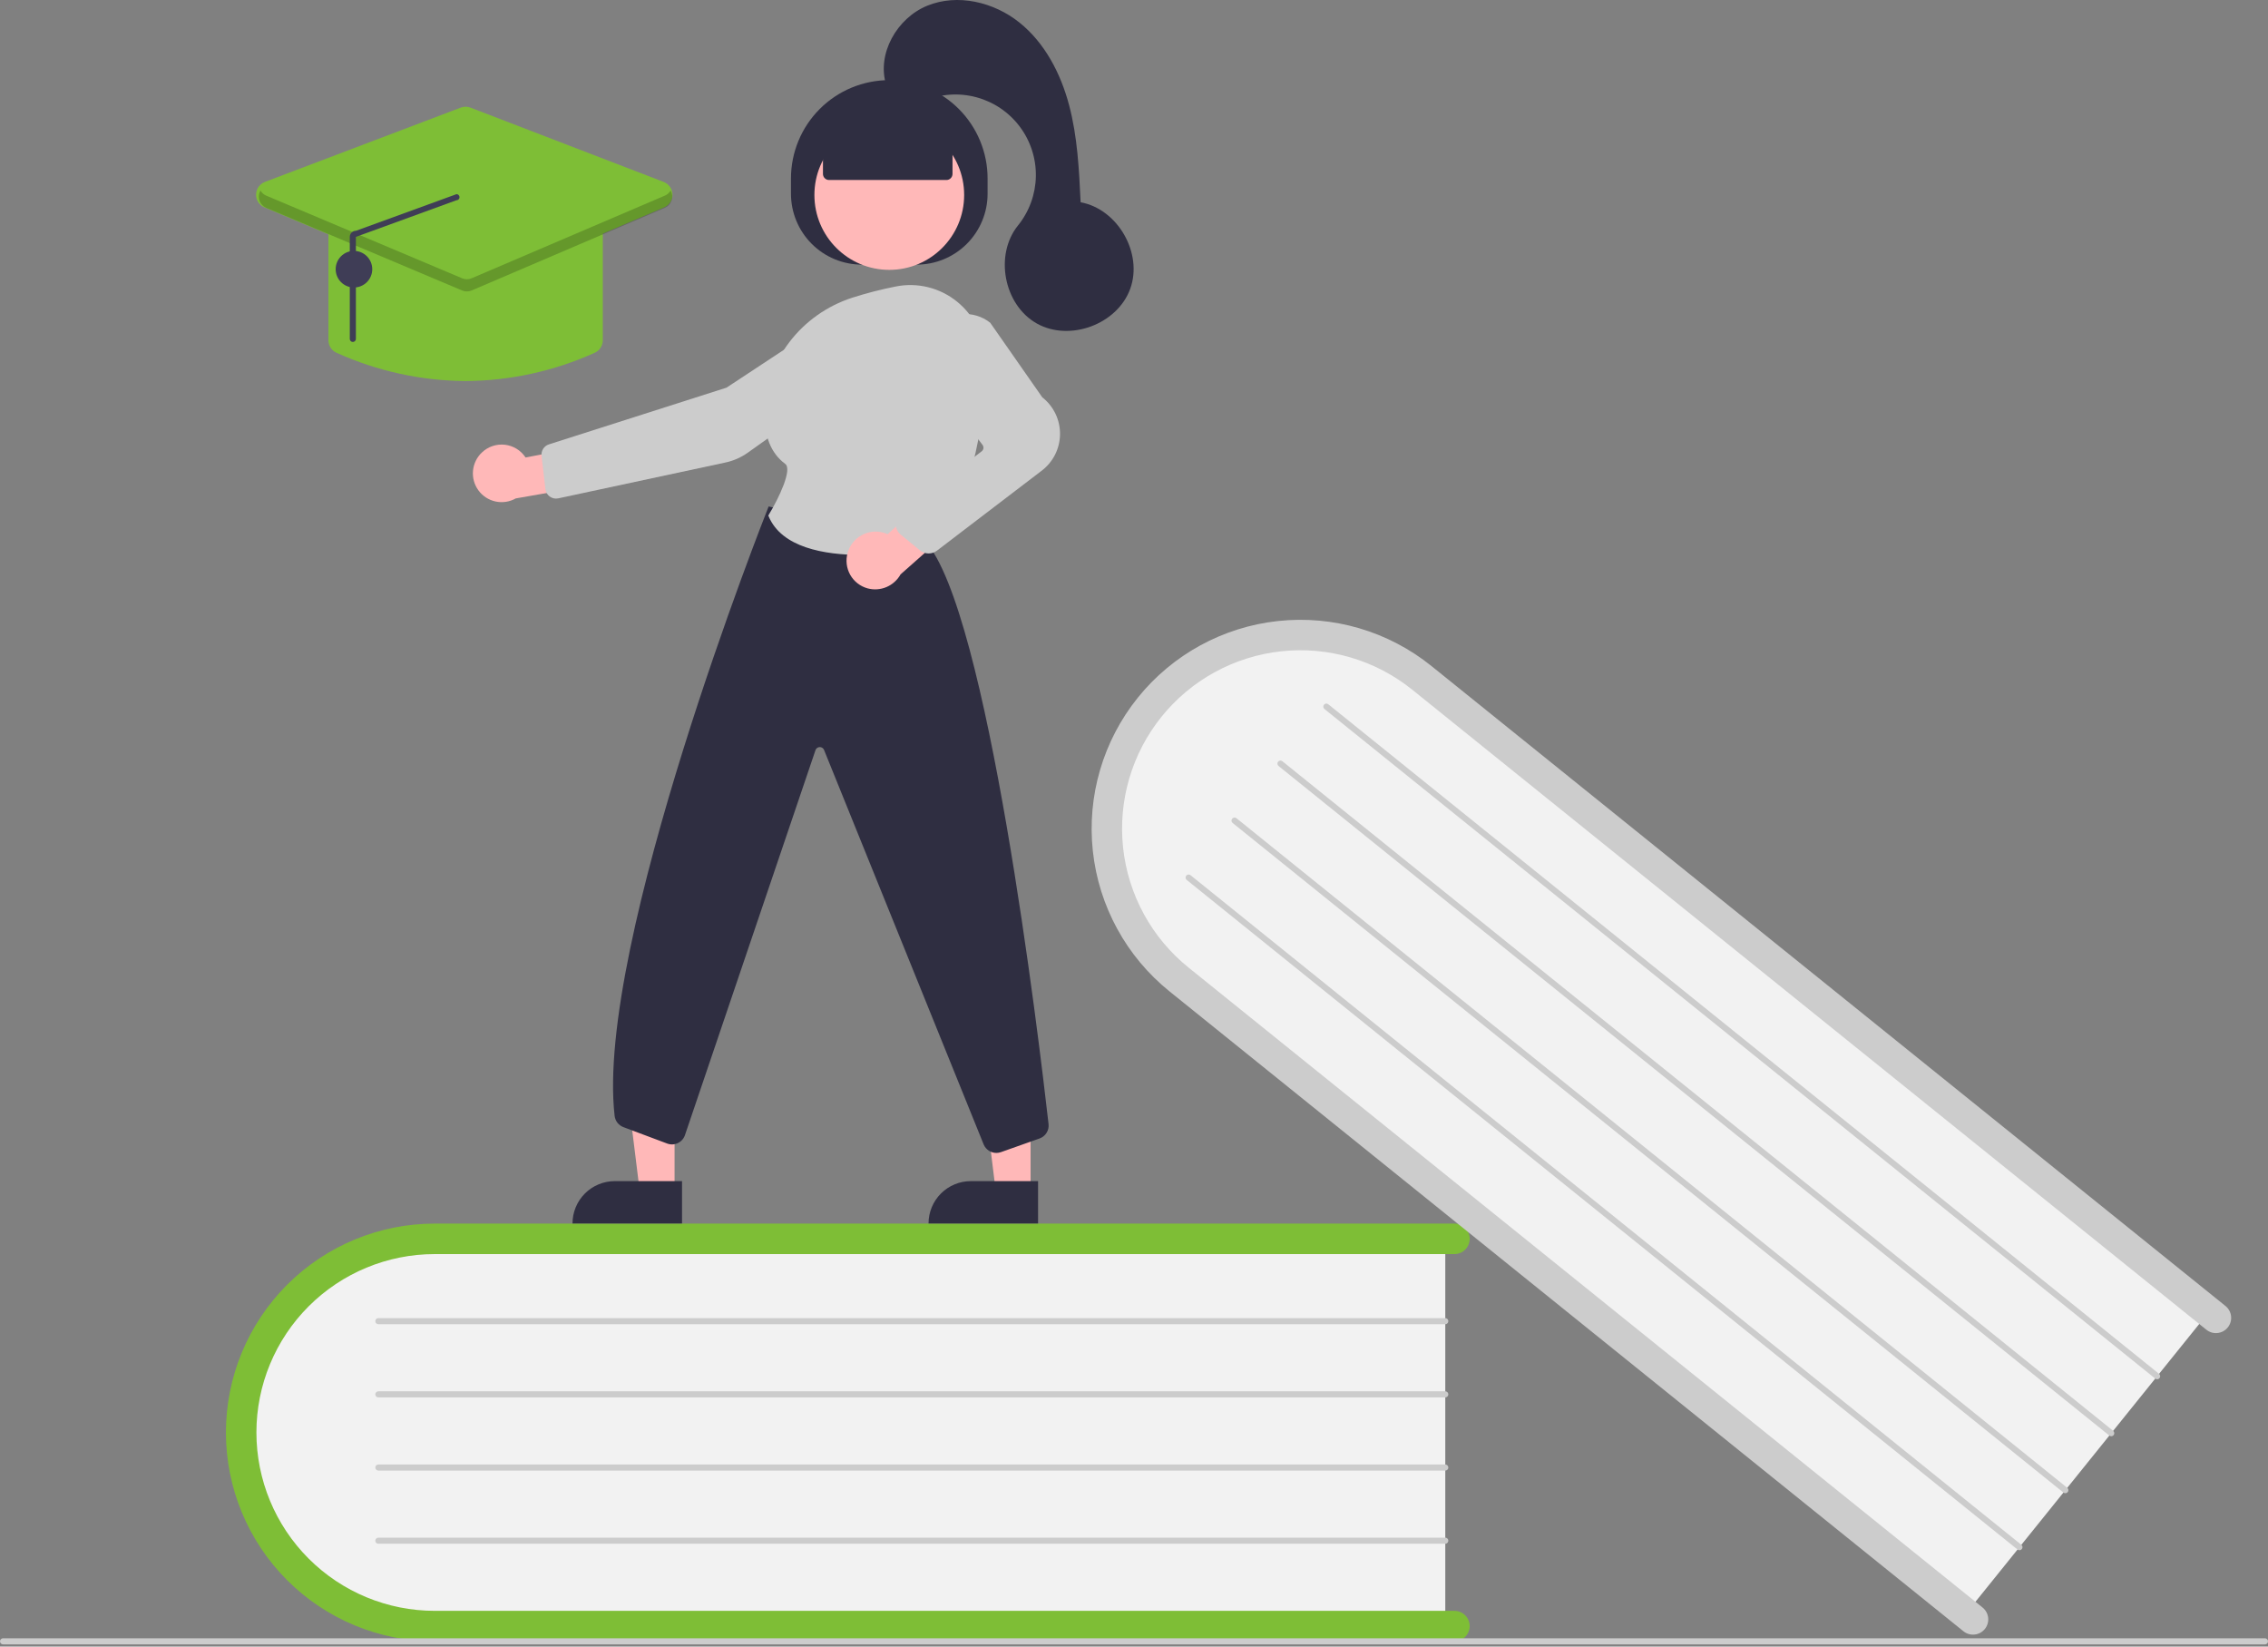 <svg width="744" height="540" viewBox="0 0 744 540" fill="none" xmlns="http://www.w3.org/2000/svg">
<rect x="0" y="0" width="744" height="540" fill="#808080" stroke="none"/>
<g id="edu 1" clip-path="url(#clip0_1_2)">
<g id="other">
<path id="Vector" d="M474.114 404.286V534.286H148.415C111.306 534.286 81.114 505.126 81.114 469.286C81.114 433.446 111.306 404.286 148.415 404.286H474.114Z" fill="#F2F2F2"/>
<path id="Vector_2" d="M482.114 533.286C482.114 534.612 481.587 535.883 480.649 536.821C479.712 537.759 478.44 538.285 477.114 538.286H142.614C124.447 538.286 107.024 531.069 94.177 518.223C81.331 505.377 74.114 487.953 74.114 469.786C74.114 451.619 81.331 434.195 94.177 421.349C107.024 408.503 124.447 401.286 142.614 401.286H477.114C478.44 401.286 479.712 401.813 480.65 402.75C481.587 403.688 482.114 404.96 482.114 406.286C482.114 407.612 481.587 408.884 480.65 409.822C479.712 410.759 478.44 411.286 477.114 411.286H142.614C127.099 411.286 112.219 417.449 101.248 428.42C90.278 439.391 84.114 454.271 84.114 469.786C84.114 485.301 90.278 500.181 101.248 511.152C112.219 522.123 127.099 528.286 142.614 528.286H477.114C478.44 528.287 479.712 528.813 480.649 529.751C481.587 530.689 482.114 531.96 482.114 533.286Z" fill="#7EBE36"/>
<path id="Vector_3" d="M474.114 434.286H124.114C123.849 434.286 123.595 434.181 123.407 433.993C123.22 433.806 123.114 433.551 123.114 433.286C123.114 433.021 123.22 432.766 123.407 432.579C123.595 432.391 123.849 432.286 124.114 432.286H474.114C474.379 432.286 474.634 432.391 474.821 432.579C475.009 432.766 475.114 433.021 475.114 433.286C475.114 433.551 475.009 433.806 474.821 433.993C474.634 434.181 474.379 434.286 474.114 434.286Z" fill="#CCCCCC"/>
<path id="Vector_4" d="M474.114 458.286H124.114C123.849 458.286 123.595 458.181 123.407 457.993C123.22 457.806 123.114 457.551 123.114 457.286C123.114 457.021 123.22 456.766 123.407 456.579C123.595 456.391 123.849 456.286 124.114 456.286H474.114C474.379 456.286 474.634 456.391 474.821 456.579C475.009 456.766 475.114 457.021 475.114 457.286C475.114 457.551 475.009 457.806 474.821 457.993C474.634 458.181 474.379 458.286 474.114 458.286Z" fill="#CCCCCC"/>
<path id="Vector_5" d="M474.114 482.286H124.114C123.849 482.286 123.595 482.181 123.407 481.993C123.22 481.806 123.114 481.551 123.114 481.286C123.114 481.021 123.22 480.766 123.407 480.579C123.595 480.391 123.849 480.286 124.114 480.286H474.114C474.379 480.286 474.634 480.391 474.821 480.579C475.009 480.766 475.114 481.021 475.114 481.286C475.114 481.551 475.009 481.806 474.821 481.993C474.634 482.181 474.379 482.286 474.114 482.286Z" fill="#CCCCCC"/>
<path id="Vector_6" d="M474.114 506.286H124.114C123.849 506.286 123.595 506.181 123.407 505.993C123.22 505.806 123.114 505.551 123.114 505.286C123.114 505.021 123.22 504.766 123.407 504.579C123.595 504.391 123.849 504.286 124.114 504.286H474.114C474.379 504.286 474.634 504.391 474.821 504.579C475.009 504.766 475.114 505.021 475.114 505.286C475.114 505.551 475.009 505.806 474.821 505.993C474.634 506.181 474.379 506.286 474.114 506.286Z" fill="#CCCCCC"/>
<path id="Vector_7" d="M725.832 428.757L644.267 529.985L390.652 325.635C361.756 302.352 356.541 260.703 379.028 232.795C401.515 204.887 443.32 201.124 472.216 224.407L725.832 428.757Z" fill="#F2F2F2"/>
<path id="Vector_8" d="M651.124 534.226C650.291 535.258 649.083 535.918 647.765 536.059C646.447 536.201 645.126 535.814 644.093 534.982L383.625 325.11C369.478 313.711 360.439 297.16 358.496 279.097C356.553 261.034 361.865 242.939 373.263 228.792C384.662 214.646 401.213 205.606 419.276 203.663C437.34 201.72 455.435 207.032 469.581 218.431L730.05 428.303C730.562 428.715 730.987 429.224 731.302 429.8C731.617 430.376 731.816 431.009 731.886 431.662C731.957 432.315 731.898 432.976 731.713 433.606C731.528 434.236 731.221 434.824 730.808 435.335C730.396 435.847 729.887 436.272 729.311 436.587C728.734 436.902 728.101 437.1 727.448 437.17C726.795 437.24 726.135 437.181 725.505 436.995C724.874 436.81 724.287 436.502 723.776 436.09L463.307 226.218C457.325 221.394 450.452 217.796 443.08 215.629C435.707 213.463 427.98 212.77 420.34 213.59C412.699 214.411 405.295 216.728 398.551 220.411C391.806 224.093 385.854 229.068 381.032 235.052C376.211 241.035 372.616 247.91 370.452 255.284C368.288 262.657 367.598 270.384 368.422 278.024C369.245 285.664 371.566 293.067 375.251 299.81C378.936 306.553 383.913 312.504 389.899 317.323L650.367 527.196C651.4 528.028 652.059 529.236 652.201 530.554C652.343 531.872 651.955 533.193 651.124 534.226Z" fill="#CCCCCC"/>
<path id="Vector_9" d="M707.009 452.117L434.471 232.52C434.369 232.438 434.284 232.336 434.221 232.221C434.158 232.105 434.118 231.979 434.104 231.848C434.09 231.718 434.102 231.586 434.139 231.46C434.176 231.334 434.237 231.216 434.32 231.114C434.402 231.012 434.504 230.927 434.619 230.864C434.734 230.801 434.861 230.761 434.991 230.747C435.122 230.733 435.254 230.745 435.38 230.782C435.506 230.819 435.623 230.88 435.726 230.963L708.264 450.56C708.366 450.642 708.451 450.744 708.515 450.859C708.578 450.975 708.617 451.101 708.632 451.232C708.646 451.362 708.634 451.495 708.597 451.621C708.56 451.747 708.498 451.865 708.416 451.967C708.334 452.069 708.232 452.154 708.116 452.217C708.001 452.28 707.874 452.32 707.744 452.334C707.613 452.348 707.481 452.336 707.355 452.299C707.229 452.262 707.111 452.2 707.009 452.117Z" fill="#CCCCCC"/>
<path id="Vector_10" d="M691.951 470.806L419.413 251.208C419.207 251.042 419.075 250.8 419.047 250.537C419.019 250.273 419.096 250.009 419.263 249.803C419.429 249.597 419.67 249.465 419.934 249.436C420.197 249.408 420.461 249.485 420.668 249.651L693.206 469.248C693.308 469.331 693.393 469.432 693.456 469.548C693.52 469.663 693.559 469.789 693.573 469.92C693.588 470.051 693.576 470.183 693.539 470.309C693.502 470.435 693.44 470.553 693.358 470.655C693.275 470.758 693.174 470.843 693.058 470.906C692.943 470.969 692.816 471.008 692.686 471.022C692.555 471.036 692.423 471.024 692.297 470.987C692.171 470.95 692.053 470.888 691.951 470.806Z" fill="#CCCCCC"/>
<path id="Vector_11" d="M676.893 489.494L404.355 269.897C404.148 269.73 404.016 269.489 403.988 269.225C403.959 268.961 404.037 268.697 404.203 268.491C404.37 268.284 404.611 268.152 404.875 268.124C405.139 268.095 405.403 268.173 405.61 268.339L678.148 487.937C678.25 488.019 678.335 488.121 678.398 488.236C678.461 488.351 678.5 488.478 678.514 488.608C678.528 488.739 678.517 488.871 678.48 488.997C678.443 489.123 678.381 489.24 678.299 489.343C678.216 489.445 678.115 489.53 677.999 489.593C677.884 489.656 677.758 489.695 677.627 489.71C677.497 489.724 677.364 489.712 677.238 489.675C677.112 489.638 676.995 489.576 676.893 489.494Z" fill="#CCCCCC"/>
<path id="Vector_12" d="M661.835 508.182L389.297 288.585C389.194 288.503 389.109 288.401 389.046 288.286C388.983 288.17 388.944 288.044 388.93 287.913C388.916 287.783 388.927 287.651 388.964 287.525C389.001 287.399 389.063 287.281 389.145 287.179C389.228 287.077 389.329 286.992 389.445 286.929C389.56 286.866 389.686 286.826 389.817 286.812C389.948 286.798 390.08 286.81 390.206 286.847C390.332 286.884 390.449 286.945 390.551 287.028L663.089 506.625C663.192 506.707 663.277 506.809 663.34 506.924C663.403 507.04 663.443 507.166 663.457 507.297C663.471 507.427 663.46 507.56 663.423 507.686C663.386 507.812 663.324 507.929 663.242 508.032C663.159 508.134 663.057 508.219 662.942 508.282C662.827 508.345 662.7 508.385 662.569 508.399C662.439 508.413 662.307 508.401 662.18 508.364C662.054 508.326 661.937 508.265 661.835 508.182Z" fill="#CCCCCC"/>
<path id="Vector_13" d="M743 539.286H1C0.735 539.286 0.48 539.181 0.293 538.993C0.105 538.806 0 538.551 0 538.286C0 538.021 0.105 537.766 0.293 537.579C0.48 537.391 0.735 537.286 1 537.286H743C743.265 537.286 743.52 537.391 743.707 537.579C743.895 537.766 744 538.021 744 538.286C744 538.551 743.895 538.806 743.707 538.993C743.52 539.181 743.265 539.286 743 539.286Z" fill="#CCCCCC"/>
<path id="Vector_14" d="M338.081 390.622L326.649 390.621L321.212 346.525L338.085 346.527L338.081 390.622Z" fill="#FFB8B8"/>
<path id="Vector_15" d="M318.482 387.355H340.53V401.236H304.6C304.6 399.413 304.96 397.608 305.657 395.924C306.355 394.24 307.377 392.71 308.666 391.42C309.955 390.131 311.486 389.109 313.17 388.411C314.854 387.714 316.659 387.355 318.482 387.355Z" fill="#2F2E41"/>
<path id="Vector_16" d="M221.286 390.622L209.854 390.621L204.417 346.525L221.29 346.527L221.286 390.622Z" fill="#FFB8B8"/>
<path id="Vector_17" d="M201.688 387.355H223.736V401.236H187.806C187.806 399.413 188.165 397.608 188.863 395.924C189.56 394.24 190.583 392.71 191.872 391.42C193.161 390.131 194.691 389.109 196.375 388.411C198.06 387.714 199.865 387.355 201.688 387.355Z" fill="#2F2E41"/>
<path id="Vector_18" d="M259.471 63.533V58.533C259.471 49.98 262.869 41.777 268.917 35.729C274.965 29.681 283.168 26.283 291.721 26.283C300.274 26.283 308.477 29.681 314.525 35.729C320.573 41.777 323.971 49.98 323.971 58.533V63.533C323.971 69.699 321.521 75.613 317.161 79.973C312.801 84.334 306.887 86.783 300.721 86.783H282.721C279.668 86.783 276.644 86.182 273.824 85.013C271.003 83.845 268.44 82.132 266.281 79.973C264.122 77.814 262.409 75.251 261.241 72.43C260.072 69.61 259.471 66.586 259.471 63.533Z" fill="#2F2E41"/>
<path id="Vector_19" d="M291.721 88.504C305.286 88.504 316.282 77.507 316.282 63.943C316.282 50.378 305.286 39.382 291.721 39.382C278.156 39.382 267.16 50.378 267.16 63.943C267.16 77.507 278.156 88.504 291.721 88.504Z" fill="#FFB8B8"/>
<path id="Vector_20" d="M158.125 148.356C159.121 147.414 160.312 146.703 161.614 146.272C162.915 145.841 164.295 145.7 165.656 145.86C167.018 146.02 168.328 146.477 169.494 147.198C170.66 147.919 171.653 148.886 172.405 150.033L193.459 146.05L199 158.255L169.188 163.462C167.178 164.596 164.822 164.954 162.566 164.468C160.31 163.982 158.311 162.685 156.947 160.823C155.583 158.961 154.95 156.663 155.167 154.365C155.384 152.068 156.436 149.929 158.125 148.356Z" fill="#FFB8B8"/>
<path id="Vector_21" d="M272.848 104.388L238.322 127.133L180.064 145.736C179.292 145.984 178.629 146.492 178.189 147.174C177.75 147.856 177.56 148.668 177.652 149.474L178.923 160.421C178.979 160.905 179.136 161.373 179.384 161.793C179.631 162.213 179.964 162.577 180.36 162.861C180.757 163.146 181.208 163.344 181.685 163.443C182.163 163.543 182.656 163.542 183.133 163.439L237.963 151.687C240.616 151.121 243.125 150.017 245.334 148.441L284.122 120.844C285.528 119.838 286.65 118.486 287.379 116.918C288.108 115.35 288.418 113.62 288.28 111.897C288.138 110.171 287.549 108.512 286.571 107.083C285.593 105.654 284.26 104.504 282.703 103.746C281.146 102.989 279.418 102.65 277.69 102.762C275.962 102.875 274.294 103.435 272.848 104.388Z" fill="#CCCCCC"/>
<path id="Vector_22" d="M326.853 378.109C325.976 378.109 325.117 377.853 324.382 377.374C323.648 376.894 323.068 376.211 322.716 375.407L270.306 245.907C270.183 245.626 269.978 245.389 269.717 245.228C269.456 245.068 269.152 244.991 268.846 245.008C268.54 245.025 268.247 245.136 268.006 245.325C267.765 245.514 267.587 245.772 267.497 246.065L224.739 372.138C224.558 372.725 224.26 373.269 223.861 373.736C223.463 374.203 222.973 374.583 222.422 374.854C221.871 375.125 221.271 375.28 220.658 375.31C220.045 375.341 219.432 375.245 218.857 375.03L204.519 369.653C203.74 369.363 203.058 368.864 202.546 368.21C202.035 367.556 201.715 366.773 201.622 365.948C195.171 309.756 251.422 167.918 251.991 166.492L252.148 166.097L303.425 177.44L303.532 177.556C323.99 199.874 340.806 340.638 343.969 368.63C344.087 369.641 343.857 370.662 343.317 371.525C342.777 372.388 341.959 373.041 340.998 373.377L328.341 377.853C327.864 378.022 327.36 378.109 326.853 378.109Z" fill="#2F2E41"/>
<path id="Vector_23" d="M282.673 182.006C270.249 182.006 256.398 179.529 252.135 169.305L252.037 169.07L252.169 168.852C255.534 163.331 259.982 153.912 257.591 152.144C252.882 148.662 250.597 142.934 250.8 135.118C251.24 118.153 262.8 103.09 279.566 97.636C284.245 96.138 289.008 94.912 293.829 93.964C297.344 93.254 300.972 93.332 304.453 94.192C307.934 95.052 311.181 96.672 313.962 98.935C316.777 101.214 319.053 104.088 320.626 107.351C322.198 110.613 323.029 114.184 323.057 117.806C323.233 135.937 320.442 161.189 306.145 178.526C305.475 179.331 304.543 179.873 303.512 180.057C296.634 181.302 289.662 181.953 282.673 182.006Z" fill="#CCCCCC"/>
<path id="Vector_24" d="M278.051 181.327C278.727 178.901 280.333 176.841 282.52 175.593C284.707 174.345 287.298 174.011 289.73 174.663C290.226 174.801 290.71 174.981 291.177 175.199L307.164 160.65L318.282 168.14L295.42 188.371C294.388 190.232 292.763 191.695 290.803 192.526C288.844 193.357 286.663 193.509 284.607 192.958C283.41 192.63 282.289 192.068 281.31 191.305C280.331 190.541 279.513 189.591 278.903 188.51C278.294 187.428 277.904 186.236 277.758 185.004C277.612 183.771 277.711 182.521 278.051 181.327Z" fill="#FFB8B8"/>
<path id="Vector_25" d="M304.632 181.512C303.594 181.512 302.589 181.153 301.786 180.496L295.482 175.345C294.956 174.915 294.535 174.372 294.249 173.757C293.963 173.141 293.82 172.469 293.83 171.791C293.841 171.112 294.004 170.444 294.309 169.838C294.614 169.232 295.052 168.702 295.591 168.289L322.033 148.01C322.346 147.768 322.552 147.413 322.605 147.02C322.658 146.628 322.554 146.231 322.316 145.915L305.996 124.339C304.1 121.84 303.149 118.752 303.311 115.619C303.473 112.487 304.739 109.513 306.883 107.224C309.142 104.785 312.234 103.284 315.548 103.019C318.861 102.754 322.154 103.745 324.771 105.794L324.874 105.903L341.916 130.305C343.759 131.75 345.243 133.601 346.252 135.714C347.261 137.828 347.768 140.146 347.733 142.487C347.698 144.829 347.122 147.13 346.051 149.212C344.979 151.295 343.441 153.101 341.556 154.491L307.31 180.629C306.535 181.202 305.596 181.512 304.632 181.512Z" fill="#CCCCCC"/>
<path id="Vector_26" d="M269.965 57.033V44.847L291.721 35.347L312.465 44.847V57.033C312.465 57.563 312.255 58.072 311.879 58.447C311.504 58.822 310.996 59.033 310.465 59.033H271.965C271.435 59.033 270.926 58.822 270.551 58.447C270.176 58.072 269.965 57.563 269.965 57.033Z" fill="#2F2E41"/>
<path id="Vector_27" d="M290.722 27.9C287.523 17.661 294.241 5.927 304.173 1.875C314.105 -2.178 325.986 0.655 334.367 7.351C342.747 14.046 347.946 24.075 350.701 34.442C353.456 44.809 353.979 55.618 354.488 66.333C366.69 68.574 374.991 83.047 370.763 94.711C366.536 106.375 350.891 112.17 340.086 106.074C329.281 99.977 326.151 83.589 333.949 73.94C337.639 69.374 339.7 63.708 339.807 57.839C339.913 51.969 338.057 46.232 334.535 41.536C331.012 36.84 326.023 33.453 320.359 31.913C314.694 30.372 308.677 30.765 303.262 33.03C297.248 35.545 289.702 29.011 290.722 27.9Z" fill="#2F2E41"/>
</g>
<g id="hat">
<g id="Group 1">
<path id="Vector_28" d="M152.742 124.969C138.133 124.873 123.706 121.713 110.394 115.694C109.602 115.341 108.929 114.765 108.458 114.036C107.988 113.307 107.739 112.457 107.742 111.59V75.172C107.744 73.979 108.218 72.835 109.062 71.991C109.906 71.148 111.049 70.673 112.242 70.672H193.242C194.436 70.673 195.579 71.148 196.423 71.992C197.267 72.835 197.741 73.979 197.742 75.172V111.59C197.746 112.458 197.497 113.307 197.026 114.036C196.556 114.765 195.883 115.341 195.091 115.694C181.779 121.713 167.352 124.873 152.742 124.969Z" fill="#7EBE36"/>
<path id="Vector_29" d="M152.731 95.466C152.131 95.466 151.536 95.347 150.983 95.114L86.751 68.015C85.922 67.665 85.218 67.076 84.728 66.322C84.237 65.568 83.984 64.685 84.001 63.786C84.017 62.888 84.303 62.014 84.82 61.279C85.338 60.544 86.063 59.98 86.904 59.662L151.137 35.294C152.171 34.9 153.315 34.902 154.348 35.301L217.72 59.669C218.556 59.99 219.277 60.553 219.79 61.287C220.304 62.02 220.587 62.89 220.604 63.785C220.621 64.681 220.37 65.561 219.883 66.313C219.397 67.065 218.697 67.654 217.874 68.006L154.501 95.106C153.942 95.344 153.34 95.466 152.731 95.466Z" fill="#7EBE36"/>
<path id="Vector_30" opacity="0.2" d="M218.093 64.16L154.72 91.259C154.226 91.47 153.694 91.58 153.157 91.581C152.62 91.582 152.088 91.475 151.593 91.266L87.361 64.168C86.554 63.836 85.881 63.244 85.448 62.487C85.165 62.978 84.989 63.523 84.933 64.088C84.877 64.652 84.942 65.221 85.122 65.759C85.303 66.296 85.596 66.789 85.982 67.204C86.368 67.619 86.838 67.948 87.361 68.168L151.593 95.266C152.088 95.475 152.62 95.582 153.157 95.581C153.694 95.58 154.226 95.47 154.72 95.259L218.093 68.16C218.613 67.938 219.08 67.609 219.463 67.193C219.846 66.777 220.137 66.285 220.316 65.749C220.495 65.213 220.558 64.645 220.502 64.083C220.445 63.52 220.27 62.976 219.988 62.487C219.558 63.238 218.892 63.826 218.093 64.16Z" fill="black"/>
<path id="Vector_31" d="M115.747 112.148C116.012 112.148 116.266 112.043 116.454 111.856C116.641 111.668 116.747 111.414 116.747 111.148V77.687L149.728 65.672C149.993 65.676 150.249 65.574 150.439 65.39C150.63 65.205 150.739 64.952 150.743 64.687C150.747 64.422 150.645 64.166 150.46 63.975C150.276 63.785 150.023 63.676 149.758 63.672L116.776 75.687C116.511 75.681 116.247 75.729 116.001 75.828C115.754 75.927 115.531 76.074 115.343 76.262C115.153 76.448 115.003 76.67 114.901 76.914C114.798 77.159 114.746 77.422 114.747 77.687V111.148C114.747 111.414 114.852 111.668 115.039 111.856C115.227 112.043 115.481 112.148 115.747 112.148Z" fill="#3F3D56"/>
</g>
<path id="Vector_32" d="M116.114 94.286C119.428 94.286 122.114 91.6 122.114 88.286C122.114 84.972 119.428 82.286 116.114 82.286C112.8 82.286 110.114 84.972 110.114 88.286C110.114 91.6 112.8 94.286 116.114 94.286Z" fill="#3F3D56"/>
</g>
</g>
<defs>
<clipPath id="clip0_1_2">
<rect width="744" height="539.286" fill="white"/>
</clipPath>
</defs>
</svg>
